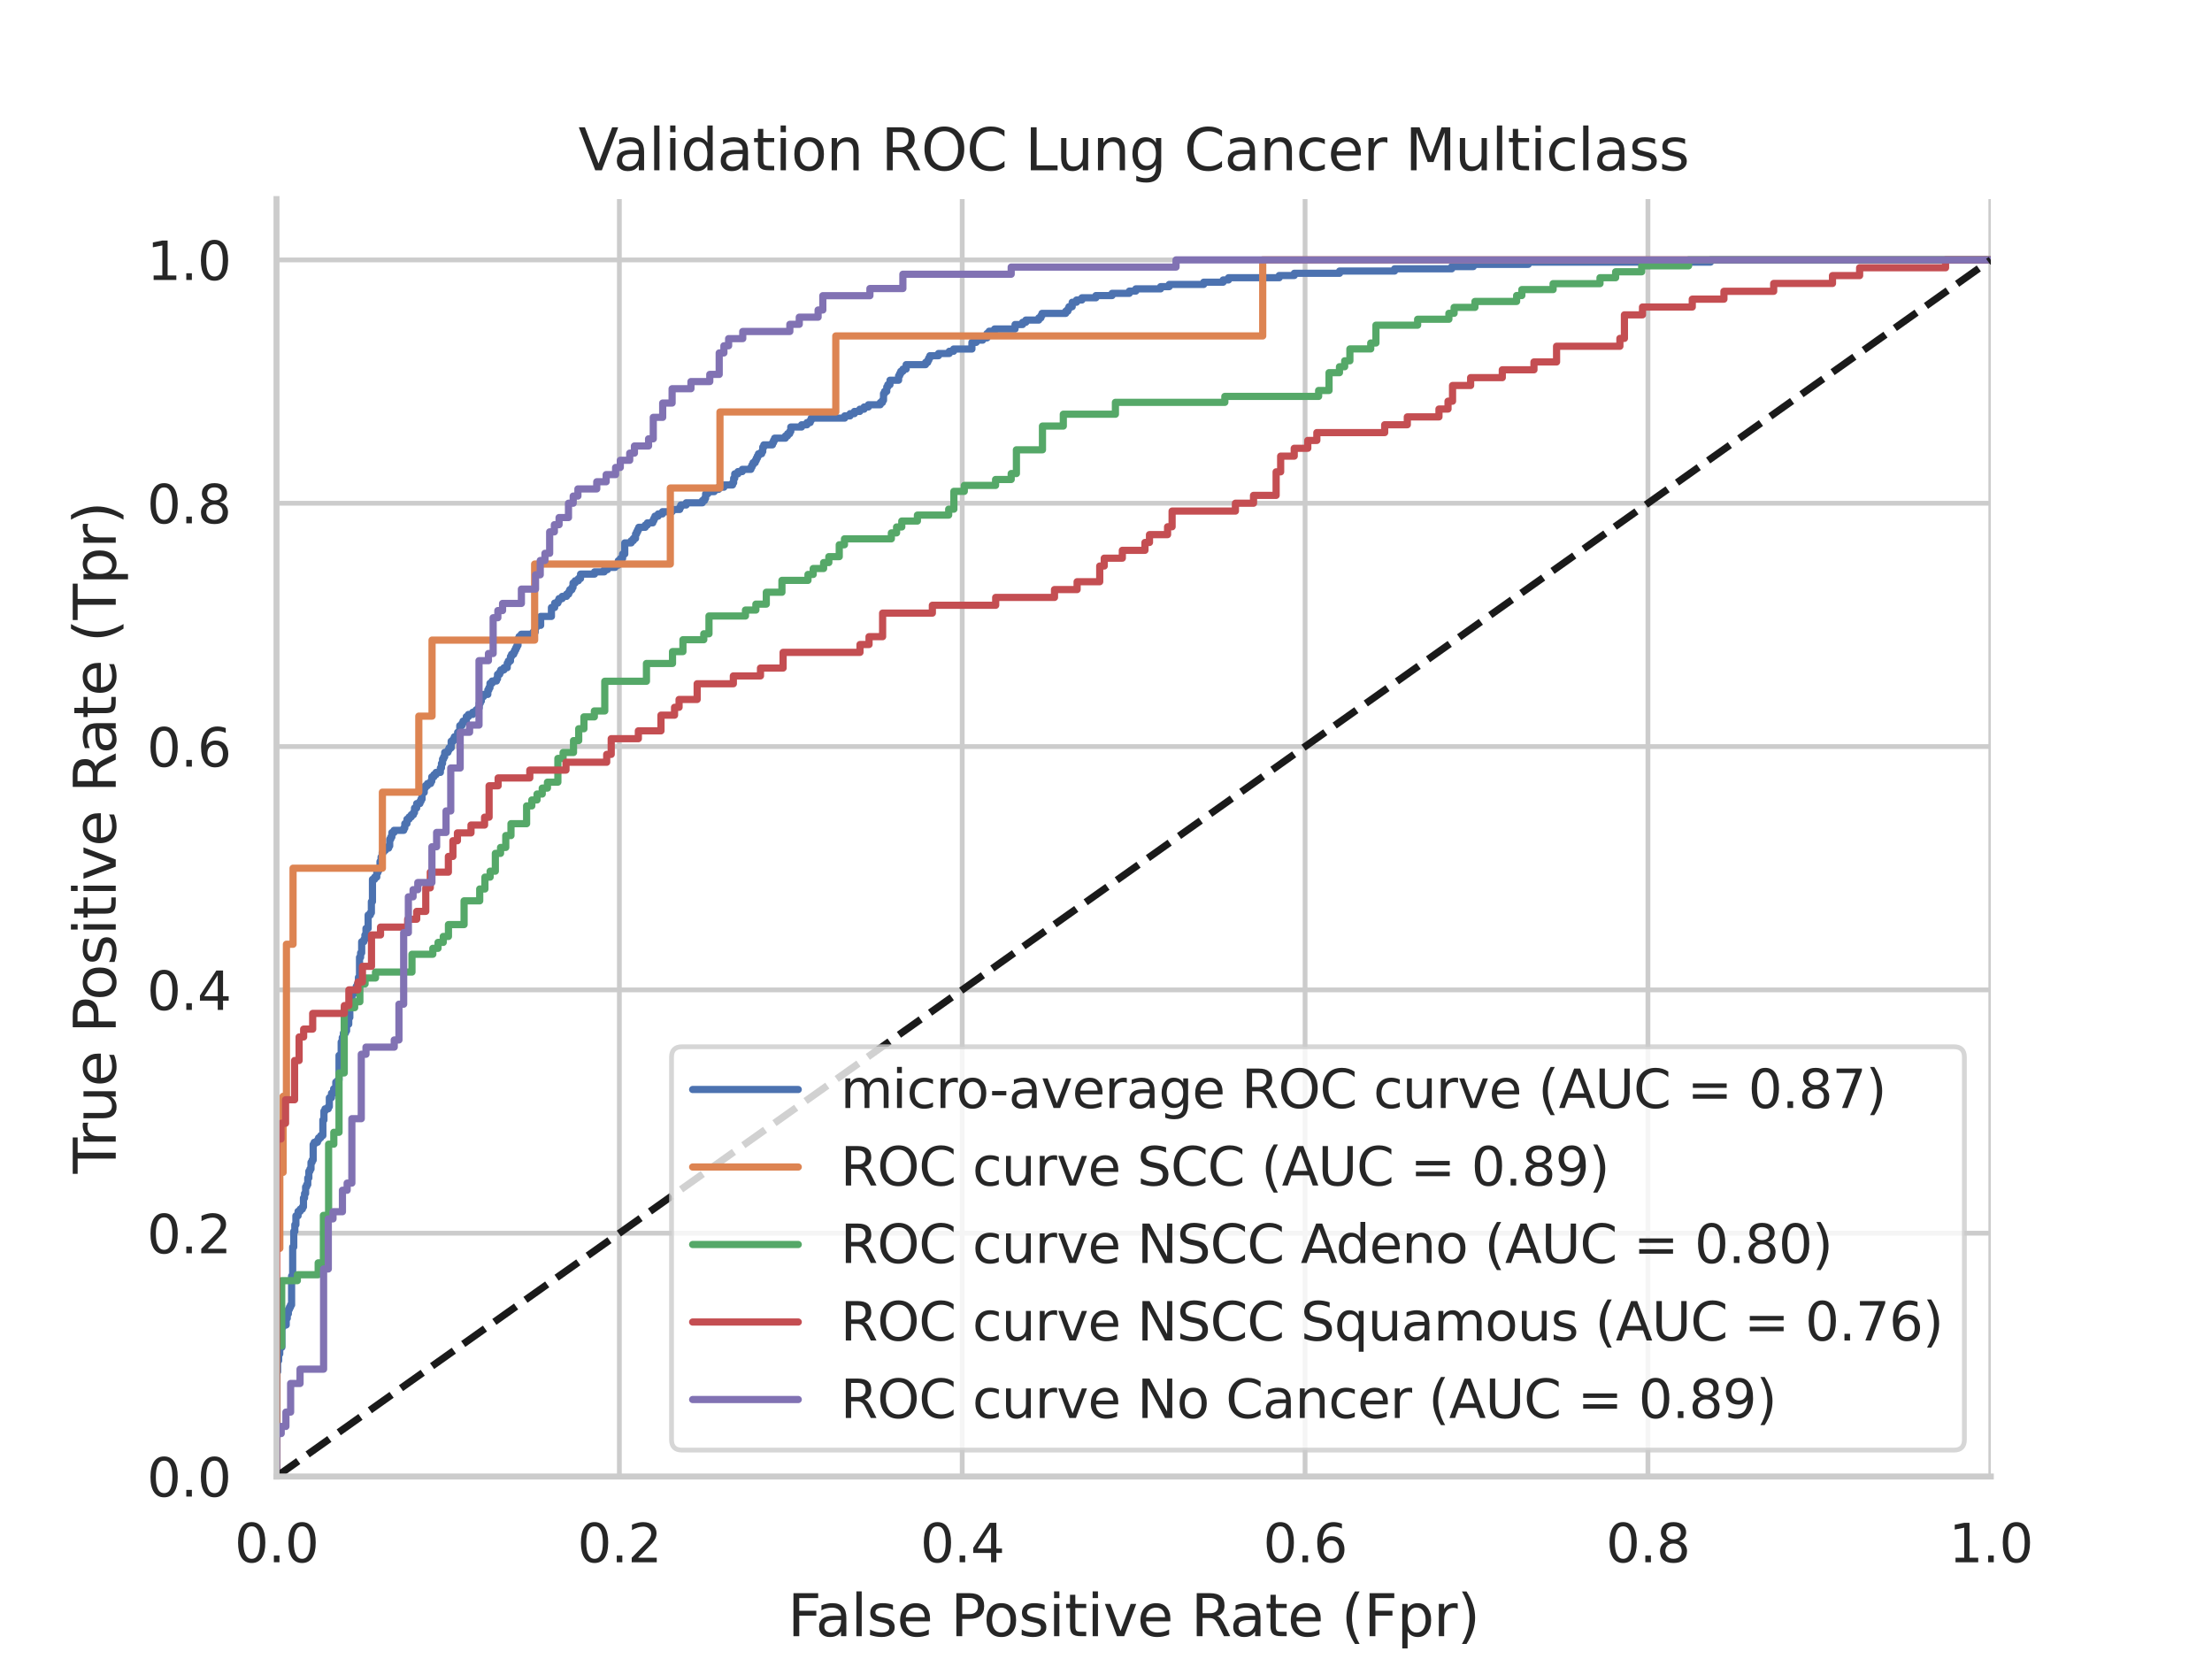 <?xml version="1.0" encoding="utf-8" standalone="no"?>
<!DOCTYPE svg PUBLIC "-//W3C//DTD SVG 1.1//EN"
  "http://www.w3.org/Graphics/SVG/1.1/DTD/svg11.dtd">
<svg xmlns:xlink="http://www.w3.org/1999/xlink" width="460.8pt" height="345.6pt" viewBox="0 0 460.8 345.6" xmlns="http://www.w3.org/2000/svg" version="1.1">
 <defs>
  <style type="text/css">*{stroke-linejoin: round; stroke-linecap: butt}</style>
 </defs>
 <g id="figure_1">
  <g id="patch_1">
   <path d="M 0 345.6 
L 460.8 345.6 
L 460.8 0 
L 0 0 
z
" style="fill: #ffffff"/>
  </g>
  <g id="axes_1">
   <g id="patch_2">
    <path d="M 57.6 307.584 
L 414.72 307.584 
L 414.72 41.472 
L 57.6 41.472 
z
" style="fill: #ffffff"/>
   </g>
   <g id="matplotlib.axis_1">
    <g id="xtick_1">
     <g id="line2d_1">
      <path d="M 57.6 307.584 
L 57.6 41.472 
" clip-path="url(#pef9d49bcad)" style="fill: none; stroke: #cccccc; stroke-linecap: round"/>
     </g>
     <g id="text_1">
      <!-- 0.0 -->
      <g style="fill: #262626" transform="translate(48.853 325.442) scale(0.11 -0.11)">
       <defs>
        <path id="DejaVuSans-30" d="M 2034 4250 
Q 1547 4250 1301 3770 
Q 1056 3291 1056 2328 
Q 1056 1369 1301 889 
Q 1547 409 2034 409 
Q 2525 409 2770 889 
Q 3016 1369 3016 2328 
Q 3016 3291 2770 3770 
Q 2525 4250 2034 4250 
z
M 2034 4750 
Q 2819 4750 3233 4129 
Q 3647 3509 3647 2328 
Q 3647 1150 3233 529 
Q 2819 -91 2034 -91 
Q 1250 -91 836 529 
Q 422 1150 422 2328 
Q 422 3509 836 4129 
Q 1250 4750 2034 4750 
z
" transform="scale(0.016)"/>
        <path id="DejaVuSans-2e" d="M 684 794 
L 1344 794 
L 1344 0 
L 684 0 
L 684 794 
z
" transform="scale(0.016)"/>
       </defs>
       <use xlink:href="#DejaVuSans-30"/>
       <use xlink:href="#DejaVuSans-2e" x="63.623"/>
       <use xlink:href="#DejaVuSans-30" x="95.41"/>
      </g>
     </g>
    </g>
    <g id="xtick_2">
     <g id="line2d_2">
      <path d="M 129.024 307.584 
L 129.024 41.472 
" clip-path="url(#pef9d49bcad)" style="fill: none; stroke: #cccccc; stroke-linecap: round"/>
     </g>
     <g id="text_2">
      <!-- 0.2 -->
      <g style="fill: #262626" transform="translate(120.277 325.442) scale(0.11 -0.11)">
       <defs>
        <path id="DejaVuSans-32" d="M 1228 531 
L 3431 531 
L 3431 0 
L 469 0 
L 469 531 
Q 828 903 1448 1529 
Q 2069 2156 2228 2338 
Q 2531 2678 2651 2914 
Q 2772 3150 2772 3378 
Q 2772 3750 2511 3984 
Q 2250 4219 1831 4219 
Q 1534 4219 1204 4116 
Q 875 4013 500 3803 
L 500 4441 
Q 881 4594 1212 4672 
Q 1544 4750 1819 4750 
Q 2544 4750 2975 4387 
Q 3406 4025 3406 3419 
Q 3406 3131 3298 2873 
Q 3191 2616 2906 2266 
Q 2828 2175 2409 1742 
Q 1991 1309 1228 531 
z
" transform="scale(0.016)"/>
       </defs>
       <use xlink:href="#DejaVuSans-30"/>
       <use xlink:href="#DejaVuSans-2e" x="63.623"/>
       <use xlink:href="#DejaVuSans-32" x="95.41"/>
      </g>
     </g>
    </g>
    <g id="xtick_3">
     <g id="line2d_3">
      <path d="M 200.448 307.584 
L 200.448 41.472 
" clip-path="url(#pef9d49bcad)" style="fill: none; stroke: #cccccc; stroke-linecap: round"/>
     </g>
     <g id="text_3">
      <!-- 0.4 -->
      <g style="fill: #262626" transform="translate(191.701 325.442) scale(0.11 -0.11)">
       <defs>
        <path id="DejaVuSans-34" d="M 2419 4116 
L 825 1625 
L 2419 1625 
L 2419 4116 
z
M 2253 4666 
L 3047 4666 
L 3047 1625 
L 3713 1625 
L 3713 1100 
L 3047 1100 
L 3047 0 
L 2419 0 
L 2419 1100 
L 313 1100 
L 313 1709 
L 2253 4666 
z
" transform="scale(0.016)"/>
       </defs>
       <use xlink:href="#DejaVuSans-30"/>
       <use xlink:href="#DejaVuSans-2e" x="63.623"/>
       <use xlink:href="#DejaVuSans-34" x="95.41"/>
      </g>
     </g>
    </g>
    <g id="xtick_4">
     <g id="line2d_4">
      <path d="M 271.872 307.584 
L 271.872 41.472 
" clip-path="url(#pef9d49bcad)" style="fill: none; stroke: #cccccc; stroke-linecap: round"/>
     </g>
     <g id="text_4">
      <!-- 0.6 -->
      <g style="fill: #262626" transform="translate(263.125 325.442) scale(0.11 -0.11)">
       <defs>
        <path id="DejaVuSans-36" d="M 2113 2584 
Q 1688 2584 1439 2293 
Q 1191 2003 1191 1497 
Q 1191 994 1439 701 
Q 1688 409 2113 409 
Q 2538 409 2786 701 
Q 3034 994 3034 1497 
Q 3034 2003 2786 2293 
Q 2538 2584 2113 2584 
z
M 3366 4563 
L 3366 3988 
Q 3128 4100 2886 4159 
Q 2644 4219 2406 4219 
Q 1781 4219 1451 3797 
Q 1122 3375 1075 2522 
Q 1259 2794 1537 2939 
Q 1816 3084 2150 3084 
Q 2853 3084 3261 2657 
Q 3669 2231 3669 1497 
Q 3669 778 3244 343 
Q 2819 -91 2113 -91 
Q 1303 -91 875 529 
Q 447 1150 447 2328 
Q 447 3434 972 4092 
Q 1497 4750 2381 4750 
Q 2619 4750 2861 4703 
Q 3103 4656 3366 4563 
z
" transform="scale(0.016)"/>
       </defs>
       <use xlink:href="#DejaVuSans-30"/>
       <use xlink:href="#DejaVuSans-2e" x="63.623"/>
       <use xlink:href="#DejaVuSans-36" x="95.41"/>
      </g>
     </g>
    </g>
    <g id="xtick_5">
     <g id="line2d_5">
      <path d="M 343.296 307.584 
L 343.296 41.472 
" clip-path="url(#pef9d49bcad)" style="fill: none; stroke: #cccccc; stroke-linecap: round"/>
     </g>
     <g id="text_5">
      <!-- 0.8 -->
      <g style="fill: #262626" transform="translate(334.549 325.442) scale(0.11 -0.11)">
       <defs>
        <path id="DejaVuSans-38" d="M 2034 2216 
Q 1584 2216 1326 1975 
Q 1069 1734 1069 1313 
Q 1069 891 1326 650 
Q 1584 409 2034 409 
Q 2484 409 2743 651 
Q 3003 894 3003 1313 
Q 3003 1734 2745 1975 
Q 2488 2216 2034 2216 
z
M 1403 2484 
Q 997 2584 770 2862 
Q 544 3141 544 3541 
Q 544 4100 942 4425 
Q 1341 4750 2034 4750 
Q 2731 4750 3128 4425 
Q 3525 4100 3525 3541 
Q 3525 3141 3298 2862 
Q 3072 2584 2669 2484 
Q 3125 2378 3379 2068 
Q 3634 1759 3634 1313 
Q 3634 634 3220 271 
Q 2806 -91 2034 -91 
Q 1263 -91 848 271 
Q 434 634 434 1313 
Q 434 1759 690 2068 
Q 947 2378 1403 2484 
z
M 1172 3481 
Q 1172 3119 1398 2916 
Q 1625 2713 2034 2713 
Q 2441 2713 2670 2916 
Q 2900 3119 2900 3481 
Q 2900 3844 2670 4047 
Q 2441 4250 2034 4250 
Q 1625 4250 1398 4047 
Q 1172 3844 1172 3481 
z
" transform="scale(0.016)"/>
       </defs>
       <use xlink:href="#DejaVuSans-30"/>
       <use xlink:href="#DejaVuSans-2e" x="63.623"/>
       <use xlink:href="#DejaVuSans-38" x="95.41"/>
      </g>
     </g>
    </g>
    <g id="xtick_6">
     <g id="line2d_6">
      <path d="M 414.72 307.584 
L 414.72 41.472 
" clip-path="url(#pef9d49bcad)" style="fill: none; stroke: #cccccc; stroke-linecap: round"/>
     </g>
     <g id="text_6">
      <!-- 1.0 -->
      <g style="fill: #262626" transform="translate(405.973 325.442) scale(0.11 -0.11)">
       <defs>
        <path id="DejaVuSans-31" d="M 794 531 
L 1825 531 
L 1825 4091 
L 703 3866 
L 703 4441 
L 1819 4666 
L 2450 4666 
L 2450 531 
L 3481 531 
L 3481 0 
L 794 0 
L 794 531 
z
" transform="scale(0.016)"/>
       </defs>
       <use xlink:href="#DejaVuSans-31"/>
       <use xlink:href="#DejaVuSans-2e" x="63.623"/>
       <use xlink:href="#DejaVuSans-30" x="95.41"/>
      </g>
     </g>
    </g>
    <g id="text_7">
     <!-- False Positive Rate (Fpr) -->
     <g style="fill: #262626" transform="translate(164.085 340.848) scale(0.12 -0.12)">
      <defs>
       <path id="DejaVuSans-46" d="M 628 4666 
L 3309 4666 
L 3309 4134 
L 1259 4134 
L 1259 2759 
L 3109 2759 
L 3109 2228 
L 1259 2228 
L 1259 0 
L 628 0 
L 628 4666 
z
" transform="scale(0.016)"/>
       <path id="DejaVuSans-61" d="M 2194 1759 
Q 1497 1759 1228 1600 
Q 959 1441 959 1056 
Q 959 750 1161 570 
Q 1363 391 1709 391 
Q 2188 391 2477 730 
Q 2766 1069 2766 1631 
L 2766 1759 
L 2194 1759 
z
M 3341 1997 
L 3341 0 
L 2766 0 
L 2766 531 
Q 2569 213 2275 61 
Q 1981 -91 1556 -91 
Q 1019 -91 701 211 
Q 384 513 384 1019 
Q 384 1609 779 1909 
Q 1175 2209 1959 2209 
L 2766 2209 
L 2766 2266 
Q 2766 2663 2505 2880 
Q 2244 3097 1772 3097 
Q 1472 3097 1187 3025 
Q 903 2953 641 2809 
L 641 3341 
Q 956 3463 1253 3523 
Q 1550 3584 1831 3584 
Q 2591 3584 2966 3190 
Q 3341 2797 3341 1997 
z
" transform="scale(0.016)"/>
       <path id="DejaVuSans-6c" d="M 603 4863 
L 1178 4863 
L 1178 0 
L 603 0 
L 603 4863 
z
" transform="scale(0.016)"/>
       <path id="DejaVuSans-73" d="M 2834 3397 
L 2834 2853 
Q 2591 2978 2328 3040 
Q 2066 3103 1784 3103 
Q 1356 3103 1142 2972 
Q 928 2841 928 2578 
Q 928 2378 1081 2264 
Q 1234 2150 1697 2047 
L 1894 2003 
Q 2506 1872 2764 1633 
Q 3022 1394 3022 966 
Q 3022 478 2636 193 
Q 2250 -91 1575 -91 
Q 1294 -91 989 -36 
Q 684 19 347 128 
L 347 722 
Q 666 556 975 473 
Q 1284 391 1588 391 
Q 1994 391 2212 530 
Q 2431 669 2431 922 
Q 2431 1156 2273 1281 
Q 2116 1406 1581 1522 
L 1381 1569 
Q 847 1681 609 1914 
Q 372 2147 372 2553 
Q 372 3047 722 3315 
Q 1072 3584 1716 3584 
Q 2034 3584 2315 3537 
Q 2597 3491 2834 3397 
z
" transform="scale(0.016)"/>
       <path id="DejaVuSans-65" d="M 3597 1894 
L 3597 1613 
L 953 1613 
Q 991 1019 1311 708 
Q 1631 397 2203 397 
Q 2534 397 2845 478 
Q 3156 559 3463 722 
L 3463 178 
Q 3153 47 2828 -22 
Q 2503 -91 2169 -91 
Q 1331 -91 842 396 
Q 353 884 353 1716 
Q 353 2575 817 3079 
Q 1281 3584 2069 3584 
Q 2775 3584 3186 3129 
Q 3597 2675 3597 1894 
z
M 3022 2063 
Q 3016 2534 2758 2815 
Q 2500 3097 2075 3097 
Q 1594 3097 1305 2825 
Q 1016 2553 972 2059 
L 3022 2063 
z
" transform="scale(0.016)"/>
       <path id="DejaVuSans-20" transform="scale(0.016)"/>
       <path id="DejaVuSans-50" d="M 1259 4147 
L 1259 2394 
L 2053 2394 
Q 2494 2394 2734 2622 
Q 2975 2850 2975 3272 
Q 2975 3691 2734 3919 
Q 2494 4147 2053 4147 
L 1259 4147 
z
M 628 4666 
L 2053 4666 
Q 2838 4666 3239 4311 
Q 3641 3956 3641 3272 
Q 3641 2581 3239 2228 
Q 2838 1875 2053 1875 
L 1259 1875 
L 1259 0 
L 628 0 
L 628 4666 
z
" transform="scale(0.016)"/>
       <path id="DejaVuSans-6f" d="M 1959 3097 
Q 1497 3097 1228 2736 
Q 959 2375 959 1747 
Q 959 1119 1226 758 
Q 1494 397 1959 397 
Q 2419 397 2687 759 
Q 2956 1122 2956 1747 
Q 2956 2369 2687 2733 
Q 2419 3097 1959 3097 
z
M 1959 3584 
Q 2709 3584 3137 3096 
Q 3566 2609 3566 1747 
Q 3566 888 3137 398 
Q 2709 -91 1959 -91 
Q 1206 -91 779 398 
Q 353 888 353 1747 
Q 353 2609 779 3096 
Q 1206 3584 1959 3584 
z
" transform="scale(0.016)"/>
       <path id="DejaVuSans-69" d="M 603 3500 
L 1178 3500 
L 1178 0 
L 603 0 
L 603 3500 
z
M 603 4863 
L 1178 4863 
L 1178 4134 
L 603 4134 
L 603 4863 
z
" transform="scale(0.016)"/>
       <path id="DejaVuSans-74" d="M 1172 4494 
L 1172 3500 
L 2356 3500 
L 2356 3053 
L 1172 3053 
L 1172 1153 
Q 1172 725 1289 603 
Q 1406 481 1766 481 
L 2356 481 
L 2356 0 
L 1766 0 
Q 1100 0 847 248 
Q 594 497 594 1153 
L 594 3053 
L 172 3053 
L 172 3500 
L 594 3500 
L 594 4494 
L 1172 4494 
z
" transform="scale(0.016)"/>
       <path id="DejaVuSans-76" d="M 191 3500 
L 800 3500 
L 1894 563 
L 2988 3500 
L 3597 3500 
L 2284 0 
L 1503 0 
L 191 3500 
z
" transform="scale(0.016)"/>
       <path id="DejaVuSans-52" d="M 2841 2188 
Q 3044 2119 3236 1894 
Q 3428 1669 3622 1275 
L 4263 0 
L 3584 0 
L 2988 1197 
Q 2756 1666 2539 1819 
Q 2322 1972 1947 1972 
L 1259 1972 
L 1259 0 
L 628 0 
L 628 4666 
L 2053 4666 
Q 2853 4666 3247 4331 
Q 3641 3997 3641 3322 
Q 3641 2881 3436 2590 
Q 3231 2300 2841 2188 
z
M 1259 4147 
L 1259 2491 
L 2053 2491 
Q 2509 2491 2742 2702 
Q 2975 2913 2975 3322 
Q 2975 3731 2742 3939 
Q 2509 4147 2053 4147 
L 1259 4147 
z
" transform="scale(0.016)"/>
       <path id="DejaVuSans-28" d="M 1984 4856 
Q 1566 4138 1362 3434 
Q 1159 2731 1159 2009 
Q 1159 1288 1364 580 
Q 1569 -128 1984 -844 
L 1484 -844 
Q 1016 -109 783 600 
Q 550 1309 550 2009 
Q 550 2706 781 3412 
Q 1013 4119 1484 4856 
L 1984 4856 
z
" transform="scale(0.016)"/>
       <path id="DejaVuSans-70" d="M 1159 525 
L 1159 -1331 
L 581 -1331 
L 581 3500 
L 1159 3500 
L 1159 2969 
Q 1341 3281 1617 3432 
Q 1894 3584 2278 3584 
Q 2916 3584 3314 3078 
Q 3713 2572 3713 1747 
Q 3713 922 3314 415 
Q 2916 -91 2278 -91 
Q 1894 -91 1617 61 
Q 1341 213 1159 525 
z
M 3116 1747 
Q 3116 2381 2855 2742 
Q 2594 3103 2138 3103 
Q 1681 3103 1420 2742 
Q 1159 2381 1159 1747 
Q 1159 1113 1420 752 
Q 1681 391 2138 391 
Q 2594 391 2855 752 
Q 3116 1113 3116 1747 
z
" transform="scale(0.016)"/>
       <path id="DejaVuSans-72" d="M 2631 2963 
Q 2534 3019 2420 3045 
Q 2306 3072 2169 3072 
Q 1681 3072 1420 2755 
Q 1159 2438 1159 1844 
L 1159 0 
L 581 0 
L 581 3500 
L 1159 3500 
L 1159 2956 
Q 1341 3275 1631 3429 
Q 1922 3584 2338 3584 
Q 2397 3584 2469 3576 
Q 2541 3569 2628 3553 
L 2631 2963 
z
" transform="scale(0.016)"/>
       <path id="DejaVuSans-29" d="M 513 4856 
L 1013 4856 
Q 1481 4119 1714 3412 
Q 1947 2706 1947 2009 
Q 1947 1309 1714 600 
Q 1481 -109 1013 -844 
L 513 -844 
Q 928 -128 1133 580 
Q 1338 1288 1338 2009 
Q 1338 2731 1133 3434 
Q 928 4138 513 4856 
z
" transform="scale(0.016)"/>
      </defs>
      <use xlink:href="#DejaVuSans-46"/>
      <use xlink:href="#DejaVuSans-61" x="48.395"/>
      <use xlink:href="#DejaVuSans-6c" x="109.674"/>
      <use xlink:href="#DejaVuSans-73" x="137.457"/>
      <use xlink:href="#DejaVuSans-65" x="189.557"/>
      <use xlink:href="#DejaVuSans-20" x="251.08"/>
      <use xlink:href="#DejaVuSans-50" x="282.867"/>
      <use xlink:href="#DejaVuSans-6f" x="339.545"/>
      <use xlink:href="#DejaVuSans-73" x="400.727"/>
      <use xlink:href="#DejaVuSans-69" x="452.826"/>
      <use xlink:href="#DejaVuSans-74" x="480.609"/>
      <use xlink:href="#DejaVuSans-69" x="519.818"/>
      <use xlink:href="#DejaVuSans-76" x="547.602"/>
      <use xlink:href="#DejaVuSans-65" x="606.781"/>
      <use xlink:href="#DejaVuSans-20" x="668.305"/>
      <use xlink:href="#DejaVuSans-52" x="700.092"/>
      <use xlink:href="#DejaVuSans-61" x="767.324"/>
      <use xlink:href="#DejaVuSans-74" x="828.604"/>
      <use xlink:href="#DejaVuSans-65" x="867.812"/>
      <use xlink:href="#DejaVuSans-20" x="929.336"/>
      <use xlink:href="#DejaVuSans-28" x="961.123"/>
      <use xlink:href="#DejaVuSans-46" x="1000.137"/>
      <use xlink:href="#DejaVuSans-70" x="1057.656"/>
      <use xlink:href="#DejaVuSans-72" x="1121.133"/>
      <use xlink:href="#DejaVuSans-29" x="1162.246"/>
     </g>
    </g>
   </g>
   <g id="matplotlib.axis_2">
    <g id="ytick_1">
     <g id="line2d_7">
      <path d="M 57.6 307.584 
L 414.72 307.584 
" clip-path="url(#pef9d49bcad)" style="fill: none; stroke: #cccccc; stroke-linecap: round"/>
     </g>
     <g id="text_8">
      <!-- 0.0 -->
      <g style="fill: #262626" transform="translate(30.607 311.763) scale(0.11 -0.11)">
       <use xlink:href="#DejaVuSans-30"/>
       <use xlink:href="#DejaVuSans-2e" x="63.623"/>
       <use xlink:href="#DejaVuSans-30" x="95.41"/>
      </g>
     </g>
    </g>
    <g id="ytick_2">
     <g id="line2d_8">
      <path d="M 57.6 256.896 
L 414.72 256.896 
" clip-path="url(#pef9d49bcad)" style="fill: none; stroke: #cccccc; stroke-linecap: round"/>
     </g>
     <g id="text_9">
      <!-- 0.2 -->
      <g style="fill: #262626" transform="translate(30.607 261.075) scale(0.11 -0.11)">
       <use xlink:href="#DejaVuSans-30"/>
       <use xlink:href="#DejaVuSans-2e" x="63.623"/>
       <use xlink:href="#DejaVuSans-32" x="95.41"/>
      </g>
     </g>
    </g>
    <g id="ytick_3">
     <g id="line2d_9">
      <path d="M 57.6 206.208 
L 414.72 206.208 
" clip-path="url(#pef9d49bcad)" style="fill: none; stroke: #cccccc; stroke-linecap: round"/>
     </g>
     <g id="text_10">
      <!-- 0.4 -->
      <g style="fill: #262626" transform="translate(30.607 210.387) scale(0.11 -0.11)">
       <use xlink:href="#DejaVuSans-30"/>
       <use xlink:href="#DejaVuSans-2e" x="63.623"/>
       <use xlink:href="#DejaVuSans-34" x="95.41"/>
      </g>
     </g>
    </g>
    <g id="ytick_4">
     <g id="line2d_10">
      <path d="M 57.6 155.52 
L 414.72 155.52 
" clip-path="url(#pef9d49bcad)" style="fill: none; stroke: #cccccc; stroke-linecap: round"/>
     </g>
     <g id="text_11">
      <!-- 0.6 -->
      <g style="fill: #262626" transform="translate(30.607 159.699) scale(0.11 -0.11)">
       <use xlink:href="#DejaVuSans-30"/>
       <use xlink:href="#DejaVuSans-2e" x="63.623"/>
       <use xlink:href="#DejaVuSans-36" x="95.41"/>
      </g>
     </g>
    </g>
    <g id="ytick_5">
     <g id="line2d_11">
      <path d="M 57.6 104.832 
L 414.72 104.832 
" clip-path="url(#pef9d49bcad)" style="fill: none; stroke: #cccccc; stroke-linecap: round"/>
     </g>
     <g id="text_12">
      <!-- 0.8 -->
      <g style="fill: #262626" transform="translate(30.607 109.011) scale(0.11 -0.11)">
       <use xlink:href="#DejaVuSans-30"/>
       <use xlink:href="#DejaVuSans-2e" x="63.623"/>
       <use xlink:href="#DejaVuSans-38" x="95.41"/>
      </g>
     </g>
    </g>
    <g id="ytick_6">
     <g id="line2d_12">
      <path d="M 57.6 54.144 
L 414.72 54.144 
" clip-path="url(#pef9d49bcad)" style="fill: none; stroke: #cccccc; stroke-linecap: round"/>
     </g>
     <g id="text_13">
      <!-- 1.0 -->
      <g style="fill: #262626" transform="translate(30.607 58.323) scale(0.11 -0.11)">
       <use xlink:href="#DejaVuSans-31"/>
       <use xlink:href="#DejaVuSans-2e" x="63.623"/>
       <use xlink:href="#DejaVuSans-30" x="95.41"/>
      </g>
     </g>
    </g>
    <g id="text_14">
     <!-- True Positive Rate (Tpr) -->
     <g style="fill: #262626" transform="translate(24.111 244.493) rotate(-90) scale(0.12 -0.12)">
      <defs>
       <path id="DejaVuSans-54" d="M -19 4666 
L 3928 4666 
L 3928 4134 
L 2272 4134 
L 2272 0 
L 1638 0 
L 1638 4134 
L -19 4134 
L -19 4666 
z
" transform="scale(0.016)"/>
       <path id="DejaVuSans-75" d="M 544 1381 
L 544 3500 
L 1119 3500 
L 1119 1403 
Q 1119 906 1312 657 
Q 1506 409 1894 409 
Q 2359 409 2629 706 
Q 2900 1003 2900 1516 
L 2900 3500 
L 3475 3500 
L 3475 0 
L 2900 0 
L 2900 538 
Q 2691 219 2414 64 
Q 2138 -91 1772 -91 
Q 1169 -91 856 284 
Q 544 659 544 1381 
z
M 1991 3584 
L 1991 3584 
z
" transform="scale(0.016)"/>
      </defs>
      <use xlink:href="#DejaVuSans-54"/>
      <use xlink:href="#DejaVuSans-72" x="46.334"/>
      <use xlink:href="#DejaVuSans-75" x="87.447"/>
      <use xlink:href="#DejaVuSans-65" x="150.826"/>
      <use xlink:href="#DejaVuSans-20" x="212.35"/>
      <use xlink:href="#DejaVuSans-50" x="244.137"/>
      <use xlink:href="#DejaVuSans-6f" x="300.814"/>
      <use xlink:href="#DejaVuSans-73" x="361.996"/>
      <use xlink:href="#DejaVuSans-69" x="414.096"/>
      <use xlink:href="#DejaVuSans-74" x="441.879"/>
      <use xlink:href="#DejaVuSans-69" x="481.088"/>
      <use xlink:href="#DejaVuSans-76" x="508.871"/>
      <use xlink:href="#DejaVuSans-65" x="568.051"/>
      <use xlink:href="#DejaVuSans-20" x="629.574"/>
      <use xlink:href="#DejaVuSans-52" x="661.361"/>
      <use xlink:href="#DejaVuSans-61" x="728.594"/>
      <use xlink:href="#DejaVuSans-74" x="789.873"/>
      <use xlink:href="#DejaVuSans-65" x="829.082"/>
      <use xlink:href="#DejaVuSans-20" x="890.605"/>
      <use xlink:href="#DejaVuSans-28" x="922.393"/>
      <use xlink:href="#DejaVuSans-54" x="961.406"/>
      <use xlink:href="#DejaVuSans-70" x="1022.49"/>
      <use xlink:href="#DejaVuSans-72" x="1085.967"/>
      <use xlink:href="#DejaVuSans-29" x="1127.08"/>
     </g>
    </g>
   </g>
   <g id="line2d_13">
    <path d="M 57.6 307.584 
L 57.6 285.768 
L 57.825 285.768 
L 57.825 283.447 
L 58.049 283.447 
L 58.049 282.054 
L 58.274 282.054 
L 58.274 280.662 
L 58.723 280.662 
L 58.723 276.484 
L 58.948 276.484 
L 58.948 276.02 
L 59.621 276.02 
L 59.621 274.628 
L 59.846 274.628 
L 59.846 273.699 
L 60.071 273.699 
L 60.071 272.771 
L 60.295 272.771 
L 60.295 272.307 
L 60.52 272.307 
L 60.52 271.842 
L 60.744 271.842 
L 60.744 265.808 
L 60.969 265.808 
L 60.969 259.774 
L 61.194 259.774 
L 61.194 256.525 
L 61.418 256.525 
L 61.418 255.132 
L 61.643 255.132 
L 61.643 253.275 
L 62.092 253.275 
L 62.092 252.347 
L 62.541 252.347 
L 62.541 251.883 
L 62.99 251.883 
L 62.99 251.419 
L 63.215 251.419 
L 63.215 249.562 
L 63.44 249.562 
L 63.44 248.634 
L 63.664 248.634 
L 63.664 247.241 
L 63.889 247.241 
L 63.889 246.777 
L 64.114 246.777 
L 64.114 245.384 
L 64.338 245.384 
L 64.338 243.992 
L 64.563 243.992 
L 64.563 243.528 
L 64.787 243.528 
L 64.787 242.135 
L 65.012 242.135 
L 65.012 241.671 
L 65.237 241.671 
L 65.237 238.422 
L 65.461 238.422 
L 65.461 237.958 
L 66.135 237.958 
L 66.135 237.493 
L 66.36 237.493 
L 66.36 237.029 
L 66.809 237.029 
L 66.809 236.565 
L 67.258 236.565 
L 67.258 233.316 
L 67.483 233.316 
L 67.483 231.459 
L 67.707 231.459 
L 67.707 230.995 
L 68.381 230.995 
L 68.381 230.531 
L 68.606 230.531 
L 68.606 228.674 
L 69.055 228.674 
L 69.055 227.746 
L 69.504 227.746 
L 69.504 226.817 
L 69.953 226.817 
L 69.953 225.425 
L 70.402 225.425 
L 70.402 224.961 
L 70.627 224.961 
L 70.627 219.855 
L 71.076 219.855 
L 71.076 217.07 
L 71.301 217.07 
L 71.301 216.141 
L 71.525 216.141 
L 71.525 215.213 
L 71.975 215.213 
L 71.975 214.749 
L 72.199 214.749 
L 72.199 213.356 
L 72.648 213.356 
L 72.648 211.964 
L 72.873 211.964 
L 72.873 207.786 
L 73.322 207.786 
L 73.322 206.858 
L 73.996 206.858 
L 73.996 206.394 
L 74.221 206.394 
L 74.221 205.465 
L 74.445 205.465 
L 74.445 205.001 
L 74.67 205.001 
L 74.67 203.609 
L 74.894 203.609 
L 74.894 199.431 
L 75.119 199.431 
L 75.119 198.503 
L 75.344 198.503 
L 75.344 196.182 
L 75.793 196.182 
L 75.793 195.718 
L 76.018 195.718 
L 76.018 194.789 
L 76.242 194.789 
L 76.242 193.397 
L 76.691 193.397 
L 76.691 190.612 
L 77.141 190.612 
L 77.141 190.148 
L 77.365 190.148 
L 77.365 187.827 
L 77.59 187.827 
L 77.59 183.185 
L 78.039 183.185 
L 78.039 182.721 
L 78.488 182.721 
L 78.488 181.792 
L 78.713 181.792 
L 78.713 181.328 
L 78.937 181.328 
L 78.937 180.864 
L 79.162 180.864 
L 79.162 179.471 
L 79.387 179.471 
L 79.387 178.543 
L 79.611 178.543 
L 79.611 177.615 
L 79.836 177.615 
L 79.836 177.151 
L 80.285 177.151 
L 80.285 176.686 
L 80.959 176.686 
L 80.959 176.222 
L 81.183 176.222 
L 81.183 174.83 
L 81.408 174.83 
L 81.408 174.366 
L 81.633 174.366 
L 81.633 173.437 
L 82.082 173.437 
L 82.082 172.973 
L 84.103 172.973 
L 84.103 172.509 
L 84.328 172.509 
L 84.328 171.58 
L 84.777 171.58 
L 84.777 170.652 
L 85.226 170.652 
L 85.226 170.188 
L 85.675 170.188 
L 85.675 169.724 
L 86.125 169.724 
L 86.125 169.26 
L 86.349 169.26 
L 86.349 168.331 
L 86.798 168.331 
L 86.798 167.403 
L 87.472 167.403 
L 87.472 166.939 
L 87.697 166.939 
L 87.697 166.475 
L 87.922 166.475 
L 87.922 165.082 
L 88.371 165.082 
L 88.371 164.154 
L 88.595 164.154 
L 88.595 163.689 
L 89.045 163.689 
L 89.045 163.225 
L 89.718 163.225 
L 89.718 162.761 
L 89.943 162.761 
L 89.943 161.833 
L 90.392 161.833 
L 90.392 161.369 
L 90.841 161.369 
L 90.841 160.904 
L 91.74 160.904 
L 91.74 159.976 
L 91.964 159.976 
L 91.964 159.048 
L 92.189 159.048 
L 92.189 158.119 
L 92.414 158.119 
L 92.414 157.655 
L 92.638 157.655 
L 92.638 156.727 
L 93.312 156.727 
L 93.312 156.263 
L 93.537 156.263 
L 93.537 155.799 
L 93.986 155.799 
L 93.986 154.406 
L 94.435 154.406 
L 94.435 153.942 
L 94.66 153.942 
L 94.66 153.478 
L 95.333 153.478 
L 95.333 152.549 
L 95.783 152.549 
L 95.783 151.157 
L 96.232 151.157 
L 96.232 150.693 
L 96.456 150.693 
L 96.456 150.228 
L 97.13 150.228 
L 97.13 149.3 
L 97.579 149.3 
L 97.579 148.836 
L 98.478 148.836 
L 98.478 148.372 
L 99.152 148.372 
L 99.152 147.908 
L 99.601 147.908 
L 99.601 147.443 
L 99.826 147.443 
L 99.826 146.515 
L 100.05 146.515 
L 100.05 146.051 
L 100.275 146.051 
L 100.275 145.122 
L 100.724 145.122 
L 100.724 144.658 
L 101.622 144.658 
L 101.622 143.73 
L 101.847 143.73 
L 101.847 143.266 
L 102.072 143.266 
L 102.072 142.337 
L 102.521 142.337 
L 102.521 141.873 
L 103.419 141.873 
L 103.419 141.409 
L 103.644 141.409 
L 103.644 140.481 
L 104.093 140.481 
L 104.093 140.017 
L 104.318 140.017 
L 104.318 139.552 
L 104.991 139.552 
L 104.991 139.088 
L 105.665 139.088 
L 105.665 138.16 
L 105.89 138.16 
L 105.89 137.696 
L 106.339 137.696 
L 106.339 136.767 
L 106.564 136.767 
L 106.564 136.303 
L 107.013 136.303 
L 107.013 135.839 
L 107.237 135.839 
L 107.237 135.375 
L 107.462 135.375 
L 107.462 134.911 
L 107.687 134.911 
L 107.687 134.446 
L 107.911 134.446 
L 107.911 133.054 
L 108.136 133.054 
L 108.136 132.59 
L 108.585 132.59 
L 108.585 132.126 
L 111.056 132.126 
L 111.056 131.661 
L 111.505 131.661 
L 111.505 130.733 
L 111.73 130.733 
L 111.73 130.269 
L 112.628 130.269 
L 112.628 128.412 
L 114.874 128.412 
L 114.874 126.555 
L 115.548 126.555 
L 115.548 125.627 
L 116.222 125.627 
L 116.222 125.163 
L 116.446 125.163 
L 116.446 124.699 
L 117.12 124.699 
L 117.12 124.235 
L 118.018 124.235 
L 118.018 123.77 
L 118.468 123.77 
L 118.468 123.306 
L 118.692 123.306 
L 118.692 122.842 
L 119.141 122.842 
L 119.141 122.378 
L 119.366 122.378 
L 119.366 121.449 
L 119.815 121.449 
L 119.815 120.985 
L 120.489 120.985 
L 120.489 120.521 
L 120.938 120.521 
L 120.938 119.593 
L 123.858 119.593 
L 123.858 119.129 
L 125.88 119.129 
L 125.88 118.664 
L 126.553 118.664 
L 126.553 118.2 
L 128.126 118.2 
L 128.126 117.736 
L 128.799 117.736 
L 128.799 116.808 
L 129.249 116.808 
L 129.249 116.344 
L 129.698 116.344 
L 129.698 115.415 
L 130.147 115.415 
L 130.147 113.094 
L 131.495 113.094 
L 131.495 112.63 
L 131.944 112.63 
L 131.944 112.166 
L 132.393 112.166 
L 132.393 111.238 
L 132.618 111.238 
L 132.618 110.773 
L 132.842 110.773 
L 132.842 110.309 
L 133.067 110.309 
L 133.067 109.845 
L 134.414 109.845 
L 134.414 109.381 
L 134.864 109.381 
L 134.864 108.917 
L 135.987 108.917 
L 135.987 108.453 
L 136.211 108.453 
L 136.211 107.988 
L 136.436 107.988 
L 136.436 107.524 
L 137.11 107.524 
L 137.11 107.06 
L 138.008 107.06 
L 138.008 106.596 
L 140.03 106.596 
L 140.03 106.132 
L 141.602 106.132 
L 141.602 105.668 
L 141.826 105.668 
L 141.826 105.203 
L 142.949 105.203 
L 142.949 104.739 
L 146.318 104.739 
L 146.318 104.275 
L 146.768 104.275 
L 146.768 103.811 
L 146.992 103.811 
L 146.992 102.882 
L 147.442 102.882 
L 147.442 102.418 
L 148.789 102.418 
L 148.789 101.954 
L 149.688 101.954 
L 149.688 101.49 
L 150.811 101.49 
L 150.811 101.026 
L 152.607 101.026 
L 152.607 100.562 
L 152.832 100.562 
L 152.832 99.633 
L 153.057 99.633 
L 153.057 98.705 
L 153.73 98.705 
L 153.73 98.241 
L 154.629 98.241 
L 154.629 97.777 
L 156.426 97.777 
L 156.426 97.312 
L 156.65 97.312 
L 156.65 96.848 
L 156.875 96.848 
L 156.875 96.384 
L 157.324 96.384 
L 157.324 95.92 
L 157.549 95.92 
L 157.549 95.456 
L 157.773 95.456 
L 157.773 94.991 
L 157.998 94.991 
L 157.998 94.527 
L 158.672 94.527 
L 158.672 94.063 
L 158.896 94.063 
L 158.896 93.135 
L 159.121 93.135 
L 159.121 92.671 
L 160.918 92.671 
L 160.918 92.206 
L 161.142 92.206 
L 161.142 91.742 
L 161.367 91.742 
L 161.367 91.278 
L 163.613 91.278 
L 163.613 90.814 
L 164.062 90.814 
L 164.062 90.35 
L 164.511 90.35 
L 164.511 89.886 
L 164.736 89.886 
L 164.736 88.957 
L 166.982 88.957 
L 166.982 88.493 
L 168.105 88.493 
L 168.105 88.029 
L 168.779 88.029 
L 168.779 87.565 
L 169.003 87.565 
L 169.003 87.1 
L 175.966 87.1 
L 175.966 86.636 
L 177.089 86.636 
L 177.089 86.172 
L 177.988 86.172 
L 177.988 85.708 
L 179.111 85.708 
L 179.111 85.244 
L 180.009 85.244 
L 180.009 84.78 
L 180.907 84.78 
L 180.907 84.315 
L 183.378 84.315 
L 183.378 83.851 
L 183.827 83.851 
L 183.827 83.387 
L 184.052 83.387 
L 184.052 81.995 
L 184.277 81.995 
L 184.277 81.53 
L 184.726 81.53 
L 184.726 80.602 
L 184.95 80.602 
L 184.95 80.138 
L 185.4 80.138 
L 185.4 79.209 
L 187.196 79.209 
L 187.196 78.281 
L 187.421 78.281 
L 187.421 77.817 
L 187.646 77.817 
L 187.646 77.353 
L 188.095 77.353 
L 188.095 76.889 
L 188.769 76.889 
L 188.769 75.96 
L 192.811 75.96 
L 192.811 75.496 
L 193.261 75.496 
L 193.261 75.032 
L 193.485 75.032 
L 193.485 74.568 
L 193.71 74.568 
L 193.71 74.104 
L 195.507 74.104 
L 195.507 73.639 
L 197.753 73.639 
L 197.753 73.175 
L 198.651 73.175 
L 198.651 72.711 
L 202.469 72.711 
L 202.469 71.319 
L 203.368 71.319 
L 203.368 70.854 
L 204.715 70.854 
L 204.715 70.39 
L 205.614 70.39 
L 205.614 69.462 
L 206.063 69.462 
L 206.063 68.998 
L 207.186 68.998 
L 207.186 68.533 
L 211.454 68.533 
L 211.454 67.605 
L 213.026 67.605 
L 213.026 67.141 
L 213.7 67.141 
L 213.7 66.677 
L 216.395 66.677 
L 216.395 66.213 
L 216.844 66.213 
L 216.844 65.748 
L 217.069 65.748 
L 217.069 65.284 
L 222.01 65.284 
L 222.01 64.82 
L 222.459 64.82 
L 222.459 64.356 
L 222.684 64.356 
L 222.684 63.892 
L 223.358 63.892 
L 223.358 62.963 
L 224.256 62.963 
L 224.256 62.499 
L 225.379 62.499 
L 225.379 62.035 
L 228.299 62.035 
L 228.299 61.571 
L 231.668 61.571 
L 231.668 61.107 
L 235.262 61.107 
L 235.262 60.642 
L 236.609 60.642 
L 236.609 60.178 
L 241.775 60.178 
L 241.775 59.714 
L 243.572 59.714 
L 243.572 59.25 
L 250.759 59.25 
L 250.759 58.786 
L 254.802 58.786 
L 254.802 58.322 
L 255.925 58.322 
L 255.925 57.857 
L 266.482 57.857 
L 266.482 57.393 
L 269.626 57.393 
L 269.626 56.929 
L 279.059 56.929 
L 279.059 56.465 
L 290.514 56.465 
L 290.514 56.001 
L 302.418 56.001 
L 302.418 55.537 
L 306.91 55.537 
L 306.91 55.072 
L 318.365 55.072 
L 318.365 54.608 
L 356.323 54.608 
L 356.323 54.144 
L 414.72 54.144 
L 414.72 54.144 
" clip-path="url(#pef9d49bcad)" style="fill: none; stroke: #4c72b0; stroke-width: 1.5; stroke-linecap: round"/>
   </g>
   <g id="line2d_14">
    <path d="M 57.6 307.584 
L 57.6 291.744 
L 57.6 260.064 
L 58.289 260.064 
L 58.289 244.224 
L 58.979 244.224 
L 58.979 228.384 
L 59.668 228.384 
L 59.668 196.704 
L 61.047 196.704 
L 61.047 180.864 
L 79.661 180.864 
L 79.661 165.024 
L 87.245 165.024 
L 87.245 149.184 
L 90.003 149.184 
L 90.003 133.344 
L 111.375 133.344 
L 111.375 117.504 
L 139.641 117.504 
L 139.641 101.664 
L 149.982 101.664 
L 149.982 85.824 
L 174.112 85.824 
L 174.112 69.984 
L 263.047 69.984 
L 263.047 54.144 
L 349.914 54.144 
L 351.293 54.144 
L 414.72 54.144 
" clip-path="url(#pef9d49bcad)" style="fill: none; stroke: #dd8452; stroke-width: 1.5; stroke-linecap: round"/>
   </g>
   <g id="line2d_15">
    <path d="M 57.6 307.584 
L 57.6 280.386 
L 58.685 280.386 
L 58.685 266.786 
L 61.942 266.786 
L 61.942 265.55 
L 66.284 265.55 
L 66.284 263.077 
L 67.369 263.077 
L 67.369 253.187 
L 68.455 253.187 
L 68.455 238.352 
L 69.54 238.352 
L 69.54 235.879 
L 70.626 235.879 
L 70.626 223.516 
L 71.711 223.516 
L 71.711 209.917 
L 73.882 209.917 
L 73.882 208.681 
L 74.968 208.681 
L 74.968 204.972 
L 76.053 204.972 
L 76.053 203.735 
L 78.224 203.735 
L 78.224 202.499 
L 85.822 202.499 
L 85.822 198.79 
L 90.164 198.79 
L 90.164 197.554 
L 91.25 197.554 
L 91.25 196.318 
L 92.335 196.318 
L 92.335 195.081 
L 93.421 195.081 
L 93.421 192.609 
L 96.677 192.609 
L 96.677 187.664 
L 99.933 187.664 
L 99.933 185.191 
L 101.019 185.191 
L 101.019 182.718 
L 102.104 182.718 
L 102.104 181.482 
L 103.19 181.482 
L 103.19 177.773 
L 104.275 177.773 
L 104.275 176.537 
L 105.361 176.537 
L 105.361 174.064 
L 106.446 174.064 
L 106.446 171.592 
L 109.703 171.592 
L 109.703 167.883 
L 110.788 167.883 
L 110.788 166.647 
L 111.874 166.647 
L 111.874 165.41 
L 112.959 165.41 
L 112.959 164.174 
L 114.044 164.174 
L 114.044 162.938 
L 116.215 162.938 
L 116.215 157.993 
L 117.301 157.993 
L 117.301 156.756 
L 119.472 156.756 
L 119.472 154.284 
L 120.557 154.284 
L 120.557 151.811 
L 121.643 151.811 
L 121.643 149.339 
L 123.814 149.339 
L 123.814 148.102 
L 125.985 148.102 
L 125.985 141.921 
L 134.668 141.921 
L 134.668 138.212 
L 140.096 138.212 
L 140.096 135.739 
L 142.267 135.739 
L 142.267 133.267 
L 146.609 133.267 
L 146.609 132.03 
L 147.694 132.03 
L 147.694 128.322 
L 155.292 128.322 
L 155.292 127.085 
L 157.463 127.085 
L 157.463 125.849 
L 159.634 125.849 
L 159.634 123.376 
L 162.891 123.376 
L 162.891 120.904 
L 168.318 120.904 
L 168.318 119.668 
L 169.404 119.668 
L 169.404 118.431 
L 171.574 118.431 
L 171.574 117.195 
L 172.66 117.195 
L 172.66 115.959 
L 174.831 115.959 
L 174.831 113.486 
L 175.916 113.486 
L 175.916 112.25 
L 185.686 112.25 
L 185.686 111.013 
L 186.771 111.013 
L 186.771 109.777 
L 187.857 109.777 
L 187.857 108.541 
L 191.113 108.541 
L 191.113 107.305 
L 197.626 107.305 
L 197.626 106.068 
L 198.711 106.068 
L 198.711 102.359 
L 200.882 102.359 
L 200.882 101.123 
L 207.395 101.123 
L 207.395 99.887 
L 210.651 99.887 
L 210.651 98.651 
L 211.737 98.651 
L 211.737 93.705 
L 217.164 93.705 
L 217.164 88.76 
L 221.506 88.76 
L 221.506 86.288 
L 232.361 86.288 
L 232.361 83.815 
L 255.156 83.815 
L 255.156 82.579 
L 274.694 82.579 
L 274.694 81.342 
L 276.865 81.342 
L 276.865 77.634 
L 279.036 77.634 
L 279.036 76.397 
L 280.122 76.397 
L 280.122 75.161 
L 281.207 75.161 
L 281.207 72.688 
L 285.549 72.688 
L 285.549 71.452 
L 286.634 71.452 
L 286.634 67.743 
L 295.318 67.743 
L 295.318 66.507 
L 301.831 66.507 
L 301.831 65.271 
L 302.916 65.271 
L 302.916 64.034 
L 307.258 64.034 
L 307.258 62.798 
L 315.942 62.798 
L 315.942 61.562 
L 317.028 61.562 
L 317.028 60.325 
L 323.54 60.325 
L 323.54 59.089 
L 333.31 59.089 
L 333.31 57.853 
L 336.566 57.853 
L 336.566 56.617 
L 341.993 56.617 
L 341.993 55.38 
L 351.763 55.38 
L 351.763 54.144 
L 414.72 54.144 
L 414.72 54.144 
" clip-path="url(#pef9d49bcad)" style="fill: none; stroke: #55a868; stroke-width: 1.5; stroke-linecap: round"/>
   </g>
   <g id="line2d_16">
    <path d="M 57.6 307.584 
L 57.6 237.275 
L 58.542 237.275 
L 58.542 234.005 
L 59.485 234.005 
L 59.485 229.099 
L 61.369 229.099 
L 61.369 220.924 
L 62.311 220.924 
L 62.311 216.019 
L 63.254 216.019 
L 63.254 214.383 
L 65.138 214.383 
L 65.138 211.113 
L 71.734 211.113 
L 71.734 209.478 
L 72.676 209.478 
L 72.676 206.208 
L 74.561 206.208 
L 74.561 204.573 
L 75.503 204.573 
L 75.503 201.303 
L 77.388 201.303 
L 77.388 194.762 
L 79.272 194.762 
L 79.272 193.127 
L 84.926 193.127 
L 84.926 191.492 
L 86.81 191.492 
L 86.81 189.857 
L 88.695 189.857 
L 88.695 184.952 
L 89.637 184.952 
L 89.637 181.682 
L 93.406 181.682 
L 93.406 178.411 
L 94.348 178.411 
L 94.348 175.141 
L 95.291 175.141 
L 95.291 173.506 
L 98.118 173.506 
L 98.118 171.871 
L 100.944 171.871 
L 100.944 170.236 
L 101.887 170.236 
L 101.887 163.695 
L 103.771 163.695 
L 103.771 162.06 
L 110.367 162.06 
L 110.367 160.425 
L 117.905 160.425 
L 117.905 158.79 
L 126.386 158.79 
L 126.386 157.155 
L 127.328 157.155 
L 127.328 153.885 
L 132.982 153.885 
L 132.982 152.25 
L 137.693 152.25 
L 137.693 148.98 
L 140.52 148.98 
L 140.52 147.345 
L 141.462 147.345 
L 141.462 145.709 
L 145.231 145.709 
L 145.231 142.439 
L 152.769 142.439 
L 152.769 140.804 
L 158.423 140.804 
L 158.423 139.169 
L 163.134 139.169 
L 163.134 135.899 
L 179.153 135.899 
L 179.153 134.264 
L 181.037 134.264 
L 181.037 132.629 
L 183.864 132.629 
L 183.864 127.723 
L 194.229 127.723 
L 194.229 126.088 
L 207.421 126.088 
L 207.421 124.453 
L 219.67 124.453 
L 219.67 122.818 
L 224.382 122.818 
L 224.382 121.183 
L 229.093 121.183 
L 229.093 117.913 
L 230.035 117.913 
L 230.035 116.278 
L 233.804 116.278 
L 233.804 114.643 
L 238.516 114.643 
L 238.516 113.007 
L 239.458 113.007 
L 239.458 111.372 
L 243.227 111.372 
L 243.227 109.737 
L 244.169 109.737 
L 244.169 106.467 
L 257.361 106.467 
L 257.361 104.832 
L 261.13 104.832 
L 261.13 103.197 
L 265.841 103.197 
L 265.841 98.292 
L 266.784 98.292 
L 266.784 95.021 
L 269.611 95.021 
L 269.611 93.386 
L 272.437 93.386 
L 272.437 91.751 
L 274.322 91.751 
L 274.322 90.116 
L 288.456 90.116 
L 288.456 88.481 
L 293.167 88.481 
L 293.167 86.846 
L 299.763 86.846 
L 299.763 85.211 
L 301.648 85.211 
L 301.648 83.576 
L 302.59 83.576 
L 302.59 80.306 
L 306.359 80.306 
L 306.359 78.67 
L 312.955 78.67 
L 312.955 77.035 
L 319.551 77.035 
L 319.551 75.4 
L 324.262 75.4 
L 324.262 72.13 
L 337.454 72.13 
L 337.454 70.495 
L 338.396 70.495 
L 338.396 65.59 
L 342.165 65.59 
L 342.165 63.955 
L 352.53 63.955 
L 352.53 62.319 
L 359.126 62.319 
L 359.126 60.684 
L 369.491 60.684 
L 369.491 59.049 
L 381.741 59.049 
L 381.741 57.414 
L 387.394 57.414 
L 387.394 55.779 
L 405.297 55.779 
L 405.297 54.144 
L 414.72 54.144 
L 414.72 54.144 
" clip-path="url(#pef9d49bcad)" style="fill: none; stroke: #c44e52; stroke-width: 1.5; stroke-linecap: round"/>
   </g>
   <g id="line2d_17">
    <path d="M 57.6 307.584 
L 57.6 298.639 
L 58.581 298.639 
L 58.581 297.148 
L 59.562 297.148 
L 59.562 294.167 
L 60.543 294.167 
L 60.543 288.203 
L 62.505 288.203 
L 62.505 285.222 
L 67.411 285.222 
L 67.411 264.35 
L 68.392 264.35 
L 68.392 253.914 
L 69.373 253.914 
L 69.373 252.424 
L 71.335 252.424 
L 71.335 247.951 
L 72.316 247.951 
L 72.316 246.46 
L 73.298 246.46 
L 73.298 233.043 
L 75.26 233.043 
L 75.26 219.625 
L 76.241 219.625 
L 76.241 218.135 
L 82.127 218.135 
L 82.127 216.644 
L 83.109 216.644 
L 83.109 209.19 
L 84.09 209.19 
L 84.09 194.281 
L 85.071 194.281 
L 85.071 186.827 
L 86.052 186.827 
L 86.052 185.336 
L 87.033 185.336 
L 87.033 183.846 
L 89.976 183.846 
L 89.976 176.392 
L 90.957 176.392 
L 90.957 173.41 
L 92.92 173.41 
L 92.92 168.937 
L 93.901 168.937 
L 93.901 159.992 
L 95.863 159.992 
L 95.863 152.538 
L 97.825 152.538 
L 97.825 151.048 
L 99.787 151.048 
L 99.787 137.63 
L 101.749 137.63 
L 101.749 136.139 
L 102.731 136.139 
L 102.731 128.685 
L 103.712 128.685 
L 103.712 127.194 
L 104.693 127.194 
L 104.693 125.704 
L 108.617 125.704 
L 108.617 122.722 
L 111.56 122.722 
L 111.56 119.74 
L 112.542 119.74 
L 112.542 116.759 
L 113.523 116.759 
L 113.523 115.268 
L 114.504 115.268 
L 114.504 110.795 
L 115.485 110.795 
L 115.485 109.304 
L 116.466 109.304 
L 116.466 107.814 
L 118.428 107.814 
L 118.428 104.832 
L 119.409 104.832 
L 119.409 103.341 
L 120.39 103.341 
L 120.39 101.85 
L 124.315 101.85 
L 124.315 100.36 
L 126.277 100.36 
L 126.277 98.869 
L 128.239 98.869 
L 128.239 97.378 
L 129.22 97.378 
L 129.22 95.887 
L 131.182 95.887 
L 131.182 94.396 
L 132.164 94.396 
L 132.164 92.905 
L 135.107 92.905 
L 135.107 91.415 
L 136.088 91.415 
L 136.088 86.942 
L 138.05 86.942 
L 138.05 83.96 
L 140.012 83.96 
L 140.012 80.979 
L 143.937 80.979 
L 143.937 79.488 
L 147.861 79.488 
L 147.861 77.997 
L 149.823 77.997 
L 149.823 73.525 
L 150.804 73.525 
L 150.804 72.034 
L 151.785 72.034 
L 151.785 70.543 
L 154.729 70.543 
L 154.729 69.052 
L 164.54 69.052 
L 164.54 67.561 
L 166.502 67.561 
L 166.502 66.071 
L 170.426 66.071 
L 170.426 64.58 
L 171.407 64.58 
L 171.407 61.598 
L 181.218 61.598 
L 181.218 60.107 
L 188.086 60.107 
L 188.086 57.126 
L 210.651 57.126 
L 210.651 55.635 
L 244.99 55.635 
L 244.99 54.144 
L 414.72 54.144 
L 414.72 54.144 
" clip-path="url(#pef9d49bcad)" style="fill: none; stroke: #8172b3; stroke-width: 1.5; stroke-linecap: round"/>
   </g>
   <g id="line2d_18">
    <path d="M 57.6 307.584 
L 414.72 54.144 
" clip-path="url(#pef9d49bcad)" style="fill: none; stroke-dasharray: 5.55,2.4; stroke-dashoffset: 0; stroke: #1a1a1a; stroke-width: 1.5"/>
   </g>
   <g id="patch_3">
    <path d="M 57.6 307.584 
L 57.6 41.472 
" style="fill: none; stroke: #cccccc; stroke-width: 1.25; stroke-linejoin: miter; stroke-linecap: square"/>
   </g>
   <g id="patch_4">
    <path d="M 57.6 307.584 
L 414.72 307.584 
" style="fill: none; stroke: #cccccc; stroke-width: 1.25; stroke-linejoin: miter; stroke-linecap: square"/>
   </g>
   <g id="text_15">
    <!-- Validation ROC Lung Cancer Multiclass -->
    <g style="fill: #262626" transform="translate(120.484 35.472) scale(0.12 -0.12)">
     <defs>
      <path id="DejaVuSans-56" d="M 1831 0 
L 50 4666 
L 709 4666 
L 2188 738 
L 3669 4666 
L 4325 4666 
L 2547 0 
L 1831 0 
z
" transform="scale(0.016)"/>
      <path id="DejaVuSans-64" d="M 2906 2969 
L 2906 4863 
L 3481 4863 
L 3481 0 
L 2906 0 
L 2906 525 
Q 2725 213 2448 61 
Q 2172 -91 1784 -91 
Q 1150 -91 751 415 
Q 353 922 353 1747 
Q 353 2572 751 3078 
Q 1150 3584 1784 3584 
Q 2172 3584 2448 3432 
Q 2725 3281 2906 2969 
z
M 947 1747 
Q 947 1113 1208 752 
Q 1469 391 1925 391 
Q 2381 391 2643 752 
Q 2906 1113 2906 1747 
Q 2906 2381 2643 2742 
Q 2381 3103 1925 3103 
Q 1469 3103 1208 2742 
Q 947 2381 947 1747 
z
" transform="scale(0.016)"/>
      <path id="DejaVuSans-6e" d="M 3513 2113 
L 3513 0 
L 2938 0 
L 2938 2094 
Q 2938 2591 2744 2837 
Q 2550 3084 2163 3084 
Q 1697 3084 1428 2787 
Q 1159 2491 1159 1978 
L 1159 0 
L 581 0 
L 581 3500 
L 1159 3500 
L 1159 2956 
Q 1366 3272 1645 3428 
Q 1925 3584 2291 3584 
Q 2894 3584 3203 3211 
Q 3513 2838 3513 2113 
z
" transform="scale(0.016)"/>
      <path id="DejaVuSans-4f" d="M 2522 4238 
Q 1834 4238 1429 3725 
Q 1025 3213 1025 2328 
Q 1025 1447 1429 934 
Q 1834 422 2522 422 
Q 3209 422 3611 934 
Q 4013 1447 4013 2328 
Q 4013 3213 3611 3725 
Q 3209 4238 2522 4238 
z
M 2522 4750 
Q 3503 4750 4090 4092 
Q 4678 3434 4678 2328 
Q 4678 1225 4090 567 
Q 3503 -91 2522 -91 
Q 1538 -91 948 565 
Q 359 1222 359 2328 
Q 359 3434 948 4092 
Q 1538 4750 2522 4750 
z
" transform="scale(0.016)"/>
      <path id="DejaVuSans-43" d="M 4122 4306 
L 4122 3641 
Q 3803 3938 3442 4084 
Q 3081 4231 2675 4231 
Q 1875 4231 1450 3742 
Q 1025 3253 1025 2328 
Q 1025 1406 1450 917 
Q 1875 428 2675 428 
Q 3081 428 3442 575 
Q 3803 722 4122 1019 
L 4122 359 
Q 3791 134 3420 21 
Q 3050 -91 2638 -91 
Q 1578 -91 968 557 
Q 359 1206 359 2328 
Q 359 3453 968 4101 
Q 1578 4750 2638 4750 
Q 3056 4750 3426 4639 
Q 3797 4528 4122 4306 
z
" transform="scale(0.016)"/>
      <path id="DejaVuSans-4c" d="M 628 4666 
L 1259 4666 
L 1259 531 
L 3531 531 
L 3531 0 
L 628 0 
L 628 4666 
z
" transform="scale(0.016)"/>
      <path id="DejaVuSans-67" d="M 2906 1791 
Q 2906 2416 2648 2759 
Q 2391 3103 1925 3103 
Q 1463 3103 1205 2759 
Q 947 2416 947 1791 
Q 947 1169 1205 825 
Q 1463 481 1925 481 
Q 2391 481 2648 825 
Q 2906 1169 2906 1791 
z
M 3481 434 
Q 3481 -459 3084 -895 
Q 2688 -1331 1869 -1331 
Q 1566 -1331 1297 -1286 
Q 1028 -1241 775 -1147 
L 775 -588 
Q 1028 -725 1275 -790 
Q 1522 -856 1778 -856 
Q 2344 -856 2625 -561 
Q 2906 -266 2906 331 
L 2906 616 
Q 2728 306 2450 153 
Q 2172 0 1784 0 
Q 1141 0 747 490 
Q 353 981 353 1791 
Q 353 2603 747 3093 
Q 1141 3584 1784 3584 
Q 2172 3584 2450 3431 
Q 2728 3278 2906 2969 
L 2906 3500 
L 3481 3500 
L 3481 434 
z
" transform="scale(0.016)"/>
      <path id="DejaVuSans-63" d="M 3122 3366 
L 3122 2828 
Q 2878 2963 2633 3030 
Q 2388 3097 2138 3097 
Q 1578 3097 1268 2742 
Q 959 2388 959 1747 
Q 959 1106 1268 751 
Q 1578 397 2138 397 
Q 2388 397 2633 464 
Q 2878 531 3122 666 
L 3122 134 
Q 2881 22 2623 -34 
Q 2366 -91 2075 -91 
Q 1284 -91 818 406 
Q 353 903 353 1747 
Q 353 2603 823 3093 
Q 1294 3584 2113 3584 
Q 2378 3584 2631 3529 
Q 2884 3475 3122 3366 
z
" transform="scale(0.016)"/>
      <path id="DejaVuSans-4d" d="M 628 4666 
L 1569 4666 
L 2759 1491 
L 3956 4666 
L 4897 4666 
L 4897 0 
L 4281 0 
L 4281 4097 
L 3078 897 
L 2444 897 
L 1241 4097 
L 1241 0 
L 628 0 
L 628 4666 
z
" transform="scale(0.016)"/>
     </defs>
     <use xlink:href="#DejaVuSans-56"/>
     <use xlink:href="#DejaVuSans-61" x="60.658"/>
     <use xlink:href="#DejaVuSans-6c" x="121.938"/>
     <use xlink:href="#DejaVuSans-69" x="149.721"/>
     <use xlink:href="#DejaVuSans-64" x="177.504"/>
     <use xlink:href="#DejaVuSans-61" x="240.98"/>
     <use xlink:href="#DejaVuSans-74" x="302.26"/>
     <use xlink:href="#DejaVuSans-69" x="341.469"/>
     <use xlink:href="#DejaVuSans-6f" x="369.252"/>
     <use xlink:href="#DejaVuSans-6e" x="430.434"/>
     <use xlink:href="#DejaVuSans-20" x="493.812"/>
     <use xlink:href="#DejaVuSans-52" x="525.6"/>
     <use xlink:href="#DejaVuSans-4f" x="595.082"/>
     <use xlink:href="#DejaVuSans-43" x="673.793"/>
     <use xlink:href="#DejaVuSans-20" x="743.617"/>
     <use xlink:href="#DejaVuSans-4c" x="775.404"/>
     <use xlink:href="#DejaVuSans-75" x="829.367"/>
     <use xlink:href="#DejaVuSans-6e" x="892.746"/>
     <use xlink:href="#DejaVuSans-67" x="956.125"/>
     <use xlink:href="#DejaVuSans-20" x="1019.602"/>
     <use xlink:href="#DejaVuSans-43" x="1051.389"/>
     <use xlink:href="#DejaVuSans-61" x="1121.213"/>
     <use xlink:href="#DejaVuSans-6e" x="1182.492"/>
     <use xlink:href="#DejaVuSans-63" x="1245.871"/>
     <use xlink:href="#DejaVuSans-65" x="1300.852"/>
     <use xlink:href="#DejaVuSans-72" x="1362.375"/>
     <use xlink:href="#DejaVuSans-20" x="1403.488"/>
     <use xlink:href="#DejaVuSans-4d" x="1435.275"/>
     <use xlink:href="#DejaVuSans-75" x="1521.555"/>
     <use xlink:href="#DejaVuSans-6c" x="1584.934"/>
     <use xlink:href="#DejaVuSans-74" x="1612.717"/>
     <use xlink:href="#DejaVuSans-69" x="1651.926"/>
     <use xlink:href="#DejaVuSans-63" x="1679.709"/>
     <use xlink:href="#DejaVuSans-6c" x="1734.689"/>
     <use xlink:href="#DejaVuSans-61" x="1762.473"/>
     <use xlink:href="#DejaVuSans-73" x="1823.752"/>
     <use xlink:href="#DejaVuSans-73" x="1875.852"/>
    </g>
   </g>
   <g id="legend_1">
    <g id="patch_5">
     <path d="M 142.09 302.084 
L 407.02 302.084 
Q 409.22 302.084 409.22 299.884 
L 409.22 220.254 
Q 409.22 218.054 407.02 218.054 
L 142.09 218.054 
Q 139.89 218.054 139.89 220.254 
L 139.89 299.884 
Q 139.89 302.084 142.09 302.084 
z
" style="fill: #ffffff; opacity: 0.8; stroke: #cccccc; stroke-linejoin: miter"/>
    </g>
    <g id="line2d_19">
     <path d="M 144.29 226.963 
L 155.29 226.963 
L 166.29 226.963 
" style="fill: none; stroke: #4c72b0; stroke-width: 1.5; stroke-linecap: round"/>
    </g>
    <g id="text_16">
     <!-- micro-average ROC curve (AUC = 0.87) -->
     <g style="fill: #262626" transform="translate(175.09 230.813) scale(0.11 -0.11)">
      <defs>
       <path id="DejaVuSans-6d" d="M 3328 2828 
Q 3544 3216 3844 3400 
Q 4144 3584 4550 3584 
Q 5097 3584 5394 3201 
Q 5691 2819 5691 2113 
L 5691 0 
L 5113 0 
L 5113 2094 
Q 5113 2597 4934 2840 
Q 4756 3084 4391 3084 
Q 3944 3084 3684 2787 
Q 3425 2491 3425 1978 
L 3425 0 
L 2847 0 
L 2847 2094 
Q 2847 2600 2669 2842 
Q 2491 3084 2119 3084 
Q 1678 3084 1418 2786 
Q 1159 2488 1159 1978 
L 1159 0 
L 581 0 
L 581 3500 
L 1159 3500 
L 1159 2956 
Q 1356 3278 1631 3431 
Q 1906 3584 2284 3584 
Q 2666 3584 2933 3390 
Q 3200 3197 3328 2828 
z
" transform="scale(0.016)"/>
       <path id="DejaVuSans-2d" d="M 313 2009 
L 1997 2009 
L 1997 1497 
L 313 1497 
L 313 2009 
z
" transform="scale(0.016)"/>
       <path id="DejaVuSans-41" d="M 2188 4044 
L 1331 1722 
L 3047 1722 
L 2188 4044 
z
M 1831 4666 
L 2547 4666 
L 4325 0 
L 3669 0 
L 3244 1197 
L 1141 1197 
L 716 0 
L 50 0 
L 1831 4666 
z
" transform="scale(0.016)"/>
       <path id="DejaVuSans-55" d="M 556 4666 
L 1191 4666 
L 1191 1831 
Q 1191 1081 1462 751 
Q 1734 422 2344 422 
Q 2950 422 3222 751 
Q 3494 1081 3494 1831 
L 3494 4666 
L 4128 4666 
L 4128 1753 
Q 4128 841 3676 375 
Q 3225 -91 2344 -91 
Q 1459 -91 1007 375 
Q 556 841 556 1753 
L 556 4666 
z
" transform="scale(0.016)"/>
       <path id="DejaVuSans-3d" d="M 678 2906 
L 4684 2906 
L 4684 2381 
L 678 2381 
L 678 2906 
z
M 678 1631 
L 4684 1631 
L 4684 1100 
L 678 1100 
L 678 1631 
z
" transform="scale(0.016)"/>
       <path id="DejaVuSans-37" d="M 525 4666 
L 3525 4666 
L 3525 4397 
L 1831 0 
L 1172 0 
L 2766 4134 
L 525 4134 
L 525 4666 
z
" transform="scale(0.016)"/>
      </defs>
      <use xlink:href="#DejaVuSans-6d"/>
      <use xlink:href="#DejaVuSans-69" x="97.412"/>
      <use xlink:href="#DejaVuSans-63" x="125.195"/>
      <use xlink:href="#DejaVuSans-72" x="180.176"/>
      <use xlink:href="#DejaVuSans-6f" x="219.039"/>
      <use xlink:href="#DejaVuSans-2d" x="282.096"/>
      <use xlink:href="#DejaVuSans-61" x="318.18"/>
      <use xlink:href="#DejaVuSans-76" x="379.459"/>
      <use xlink:href="#DejaVuSans-65" x="438.639"/>
      <use xlink:href="#DejaVuSans-72" x="500.162"/>
      <use xlink:href="#DejaVuSans-61" x="541.275"/>
      <use xlink:href="#DejaVuSans-67" x="602.555"/>
      <use xlink:href="#DejaVuSans-65" x="666.031"/>
      <use xlink:href="#DejaVuSans-20" x="727.555"/>
      <use xlink:href="#DejaVuSans-52" x="759.342"/>
      <use xlink:href="#DejaVuSans-4f" x="828.824"/>
      <use xlink:href="#DejaVuSans-43" x="907.535"/>
      <use xlink:href="#DejaVuSans-20" x="977.359"/>
      <use xlink:href="#DejaVuSans-63" x="1009.146"/>
      <use xlink:href="#DejaVuSans-75" x="1064.127"/>
      <use xlink:href="#DejaVuSans-72" x="1127.506"/>
      <use xlink:href="#DejaVuSans-76" x="1168.619"/>
      <use xlink:href="#DejaVuSans-65" x="1227.799"/>
      <use xlink:href="#DejaVuSans-20" x="1289.322"/>
      <use xlink:href="#DejaVuSans-28" x="1321.109"/>
      <use xlink:href="#DejaVuSans-41" x="1360.123"/>
      <use xlink:href="#DejaVuSans-55" x="1428.531"/>
      <use xlink:href="#DejaVuSans-43" x="1501.725"/>
      <use xlink:href="#DejaVuSans-20" x="1571.549"/>
      <use xlink:href="#DejaVuSans-3d" x="1603.336"/>
      <use xlink:href="#DejaVuSans-20" x="1687.125"/>
      <use xlink:href="#DejaVuSans-30" x="1718.912"/>
      <use xlink:href="#DejaVuSans-2e" x="1782.535"/>
      <use xlink:href="#DejaVuSans-38" x="1814.322"/>
      <use xlink:href="#DejaVuSans-37" x="1877.945"/>
      <use xlink:href="#DejaVuSans-29" x="1941.568"/>
     </g>
    </g>
    <g id="line2d_20">
     <path d="M 144.29 243.109 
L 155.29 243.109 
L 166.29 243.109 
" style="fill: none; stroke: #dd8452; stroke-width: 1.5; stroke-linecap: round"/>
    </g>
    <g id="text_17">
     <!-- ROC curve SCC (AUC = 0.89) -->
     <g style="fill: #262626" transform="translate(175.09 246.959) scale(0.11 -0.11)">
      <defs>
       <path id="DejaVuSans-53" d="M 3425 4513 
L 3425 3897 
Q 3066 4069 2747 4153 
Q 2428 4238 2131 4238 
Q 1616 4238 1336 4038 
Q 1056 3838 1056 3469 
Q 1056 3159 1242 3001 
Q 1428 2844 1947 2747 
L 2328 2669 
Q 3034 2534 3370 2195 
Q 3706 1856 3706 1288 
Q 3706 609 3251 259 
Q 2797 -91 1919 -91 
Q 1588 -91 1214 -16 
Q 841 59 441 206 
L 441 856 
Q 825 641 1194 531 
Q 1563 422 1919 422 
Q 2459 422 2753 634 
Q 3047 847 3047 1241 
Q 3047 1584 2836 1778 
Q 2625 1972 2144 2069 
L 1759 2144 
Q 1053 2284 737 2584 
Q 422 2884 422 3419 
Q 422 4038 858 4394 
Q 1294 4750 2059 4750 
Q 2388 4750 2728 4690 
Q 3069 4631 3425 4513 
z
" transform="scale(0.016)"/>
       <path id="DejaVuSans-39" d="M 703 97 
L 703 672 
Q 941 559 1184 500 
Q 1428 441 1663 441 
Q 2288 441 2617 861 
Q 2947 1281 2994 2138 
Q 2813 1869 2534 1725 
Q 2256 1581 1919 1581 
Q 1219 1581 811 2004 
Q 403 2428 403 3163 
Q 403 3881 828 4315 
Q 1253 4750 1959 4750 
Q 2769 4750 3195 4129 
Q 3622 3509 3622 2328 
Q 3622 1225 3098 567 
Q 2575 -91 1691 -91 
Q 1453 -91 1209 -44 
Q 966 3 703 97 
z
M 1959 2075 
Q 2384 2075 2632 2365 
Q 2881 2656 2881 3163 
Q 2881 3666 2632 3958 
Q 2384 4250 1959 4250 
Q 1534 4250 1286 3958 
Q 1038 3666 1038 3163 
Q 1038 2656 1286 2365 
Q 1534 2075 1959 2075 
z
" transform="scale(0.016)"/>
      </defs>
      <use xlink:href="#DejaVuSans-52"/>
      <use xlink:href="#DejaVuSans-4f" x="69.482"/>
      <use xlink:href="#DejaVuSans-43" x="148.193"/>
      <use xlink:href="#DejaVuSans-20" x="218.018"/>
      <use xlink:href="#DejaVuSans-63" x="249.805"/>
      <use xlink:href="#DejaVuSans-75" x="304.785"/>
      <use xlink:href="#DejaVuSans-72" x="368.164"/>
      <use xlink:href="#DejaVuSans-76" x="409.277"/>
      <use xlink:href="#DejaVuSans-65" x="468.457"/>
      <use xlink:href="#DejaVuSans-20" x="529.98"/>
      <use xlink:href="#DejaVuSans-53" x="561.768"/>
      <use xlink:href="#DejaVuSans-43" x="625.244"/>
      <use xlink:href="#DejaVuSans-43" x="695.068"/>
      <use xlink:href="#DejaVuSans-20" x="764.893"/>
      <use xlink:href="#DejaVuSans-28" x="796.68"/>
      <use xlink:href="#DejaVuSans-41" x="835.693"/>
      <use xlink:href="#DejaVuSans-55" x="904.102"/>
      <use xlink:href="#DejaVuSans-43" x="977.295"/>
      <use xlink:href="#DejaVuSans-20" x="1047.119"/>
      <use xlink:href="#DejaVuSans-3d" x="1078.906"/>
      <use xlink:href="#DejaVuSans-20" x="1162.695"/>
      <use xlink:href="#DejaVuSans-30" x="1194.482"/>
      <use xlink:href="#DejaVuSans-2e" x="1258.105"/>
      <use xlink:href="#DejaVuSans-38" x="1289.893"/>
      <use xlink:href="#DejaVuSans-39" x="1353.516"/>
      <use xlink:href="#DejaVuSans-29" x="1417.139"/>
     </g>
    </g>
    <g id="line2d_21">
     <path d="M 144.29 259.254 
L 155.29 259.254 
L 166.29 259.254 
" style="fill: none; stroke: #55a868; stroke-width: 1.5; stroke-linecap: round"/>
    </g>
    <g id="text_18">
     <!-- ROC curve NSCC Adeno (AUC = 0.80) -->
     <g style="fill: #262626" transform="translate(175.09 263.104) scale(0.11 -0.11)">
      <defs>
       <path id="DejaVuSans-4e" d="M 628 4666 
L 1478 4666 
L 3547 763 
L 3547 4666 
L 4159 4666 
L 4159 0 
L 3309 0 
L 1241 3903 
L 1241 0 
L 628 0 
L 628 4666 
z
" transform="scale(0.016)"/>
      </defs>
      <use xlink:href="#DejaVuSans-52"/>
      <use xlink:href="#DejaVuSans-4f" x="69.482"/>
      <use xlink:href="#DejaVuSans-43" x="148.193"/>
      <use xlink:href="#DejaVuSans-20" x="218.018"/>
      <use xlink:href="#DejaVuSans-63" x="249.805"/>
      <use xlink:href="#DejaVuSans-75" x="304.785"/>
      <use xlink:href="#DejaVuSans-72" x="368.164"/>
      <use xlink:href="#DejaVuSans-76" x="409.277"/>
      <use xlink:href="#DejaVuSans-65" x="468.457"/>
      <use xlink:href="#DejaVuSans-20" x="529.98"/>
      <use xlink:href="#DejaVuSans-4e" x="561.768"/>
      <use xlink:href="#DejaVuSans-53" x="636.572"/>
      <use xlink:href="#DejaVuSans-43" x="700.049"/>
      <use xlink:href="#DejaVuSans-43" x="769.873"/>
      <use xlink:href="#DejaVuSans-20" x="839.697"/>
      <use xlink:href="#DejaVuSans-41" x="871.484"/>
      <use xlink:href="#DejaVuSans-64" x="938.143"/>
      <use xlink:href="#DejaVuSans-65" x="1001.619"/>
      <use xlink:href="#DejaVuSans-6e" x="1063.143"/>
      <use xlink:href="#DejaVuSans-6f" x="1126.521"/>
      <use xlink:href="#DejaVuSans-20" x="1187.703"/>
      <use xlink:href="#DejaVuSans-28" x="1219.49"/>
      <use xlink:href="#DejaVuSans-41" x="1258.504"/>
      <use xlink:href="#DejaVuSans-55" x="1326.912"/>
      <use xlink:href="#DejaVuSans-43" x="1400.105"/>
      <use xlink:href="#DejaVuSans-20" x="1469.93"/>
      <use xlink:href="#DejaVuSans-3d" x="1501.717"/>
      <use xlink:href="#DejaVuSans-20" x="1585.506"/>
      <use xlink:href="#DejaVuSans-30" x="1617.293"/>
      <use xlink:href="#DejaVuSans-2e" x="1680.916"/>
      <use xlink:href="#DejaVuSans-38" x="1712.703"/>
      <use xlink:href="#DejaVuSans-30" x="1776.326"/>
      <use xlink:href="#DejaVuSans-29" x="1839.949"/>
     </g>
    </g>
    <g id="line2d_22">
     <path d="M 144.29 275.4 
L 155.29 275.4 
L 166.29 275.4 
" style="fill: none; stroke: #c44e52; stroke-width: 1.5; stroke-linecap: round"/>
    </g>
    <g id="text_19">
     <!-- ROC curve NSCC Squamous (AUC = 0.76) -->
     <g style="fill: #262626" transform="translate(175.09 279.25) scale(0.11 -0.11)">
      <defs>
       <path id="DejaVuSans-71" d="M 947 1747 
Q 947 1113 1208 752 
Q 1469 391 1925 391 
Q 2381 391 2643 752 
Q 2906 1113 2906 1747 
Q 2906 2381 2643 2742 
Q 2381 3103 1925 3103 
Q 1469 3103 1208 2742 
Q 947 2381 947 1747 
z
M 2906 525 
Q 2725 213 2448 61 
Q 2172 -91 1784 -91 
Q 1150 -91 751 415 
Q 353 922 353 1747 
Q 353 2572 751 3078 
Q 1150 3584 1784 3584 
Q 2172 3584 2448 3432 
Q 2725 3281 2906 2969 
L 2906 3500 
L 3481 3500 
L 3481 -1331 
L 2906 -1331 
L 2906 525 
z
" transform="scale(0.016)"/>
      </defs>
      <use xlink:href="#DejaVuSans-52"/>
      <use xlink:href="#DejaVuSans-4f" x="69.482"/>
      <use xlink:href="#DejaVuSans-43" x="148.193"/>
      <use xlink:href="#DejaVuSans-20" x="218.018"/>
      <use xlink:href="#DejaVuSans-63" x="249.805"/>
      <use xlink:href="#DejaVuSans-75" x="304.785"/>
      <use xlink:href="#DejaVuSans-72" x="368.164"/>
      <use xlink:href="#DejaVuSans-76" x="409.277"/>
      <use xlink:href="#DejaVuSans-65" x="468.457"/>
      <use xlink:href="#DejaVuSans-20" x="529.98"/>
      <use xlink:href="#DejaVuSans-4e" x="561.768"/>
      <use xlink:href="#DejaVuSans-53" x="636.572"/>
      <use xlink:href="#DejaVuSans-43" x="700.049"/>
      <use xlink:href="#DejaVuSans-43" x="769.873"/>
      <use xlink:href="#DejaVuSans-20" x="839.697"/>
      <use xlink:href="#DejaVuSans-53" x="871.484"/>
      <use xlink:href="#DejaVuSans-71" x="934.961"/>
      <use xlink:href="#DejaVuSans-75" x="998.438"/>
      <use xlink:href="#DejaVuSans-61" x="1061.816"/>
      <use xlink:href="#DejaVuSans-6d" x="1123.096"/>
      <use xlink:href="#DejaVuSans-6f" x="1220.508"/>
      <use xlink:href="#DejaVuSans-75" x="1281.689"/>
      <use xlink:href="#DejaVuSans-73" x="1345.068"/>
      <use xlink:href="#DejaVuSans-20" x="1397.168"/>
      <use xlink:href="#DejaVuSans-28" x="1428.955"/>
      <use xlink:href="#DejaVuSans-41" x="1467.969"/>
      <use xlink:href="#DejaVuSans-55" x="1536.377"/>
      <use xlink:href="#DejaVuSans-43" x="1609.57"/>
      <use xlink:href="#DejaVuSans-20" x="1679.395"/>
      <use xlink:href="#DejaVuSans-3d" x="1711.182"/>
      <use xlink:href="#DejaVuSans-20" x="1794.971"/>
      <use xlink:href="#DejaVuSans-30" x="1826.758"/>
      <use xlink:href="#DejaVuSans-2e" x="1890.381"/>
      <use xlink:href="#DejaVuSans-37" x="1922.168"/>
      <use xlink:href="#DejaVuSans-36" x="1985.791"/>
      <use xlink:href="#DejaVuSans-29" x="2049.414"/>
     </g>
    </g>
    <g id="line2d_23">
     <path d="M 144.29 291.546 
L 155.29 291.546 
L 166.29 291.546 
" style="fill: none; stroke: #8172b3; stroke-width: 1.5; stroke-linecap: round"/>
    </g>
    <g id="text_20">
     <!-- ROC curve No Cancer (AUC = 0.89) -->
     <g style="fill: #262626" transform="translate(175.09 295.396) scale(0.11 -0.11)">
      <use xlink:href="#DejaVuSans-52"/>
      <use xlink:href="#DejaVuSans-4f" x="69.482"/>
      <use xlink:href="#DejaVuSans-43" x="148.193"/>
      <use xlink:href="#DejaVuSans-20" x="218.018"/>
      <use xlink:href="#DejaVuSans-63" x="249.805"/>
      <use xlink:href="#DejaVuSans-75" x="304.785"/>
      <use xlink:href="#DejaVuSans-72" x="368.164"/>
      <use xlink:href="#DejaVuSans-76" x="409.277"/>
      <use xlink:href="#DejaVuSans-65" x="468.457"/>
      <use xlink:href="#DejaVuSans-20" x="529.98"/>
      <use xlink:href="#DejaVuSans-4e" x="561.768"/>
      <use xlink:href="#DejaVuSans-6f" x="636.572"/>
      <use xlink:href="#DejaVuSans-20" x="697.754"/>
      <use xlink:href="#DejaVuSans-43" x="729.541"/>
      <use xlink:href="#DejaVuSans-61" x="799.365"/>
      <use xlink:href="#DejaVuSans-6e" x="860.645"/>
      <use xlink:href="#DejaVuSans-63" x="924.023"/>
      <use xlink:href="#DejaVuSans-65" x="979.004"/>
      <use xlink:href="#DejaVuSans-72" x="1040.527"/>
      <use xlink:href="#DejaVuSans-20" x="1081.641"/>
      <use xlink:href="#DejaVuSans-28" x="1113.428"/>
      <use xlink:href="#DejaVuSans-41" x="1152.441"/>
      <use xlink:href="#DejaVuSans-55" x="1220.85"/>
      <use xlink:href="#DejaVuSans-43" x="1294.043"/>
      <use xlink:href="#DejaVuSans-20" x="1363.867"/>
      <use xlink:href="#DejaVuSans-3d" x="1395.654"/>
      <use xlink:href="#DejaVuSans-20" x="1479.443"/>
      <use xlink:href="#DejaVuSans-30" x="1511.23"/>
      <use xlink:href="#DejaVuSans-2e" x="1574.854"/>
      <use xlink:href="#DejaVuSans-38" x="1606.641"/>
      <use xlink:href="#DejaVuSans-39" x="1670.264"/>
      <use xlink:href="#DejaVuSans-29" x="1733.887"/>
     </g>
    </g>
   </g>
  </g>
 </g>
 <defs>
  <clipPath id="pef9d49bcad">
   <rect x="57.6" y="41.472" width="357.12" height="266.112"/>
  </clipPath>
 </defs>
</svg>
